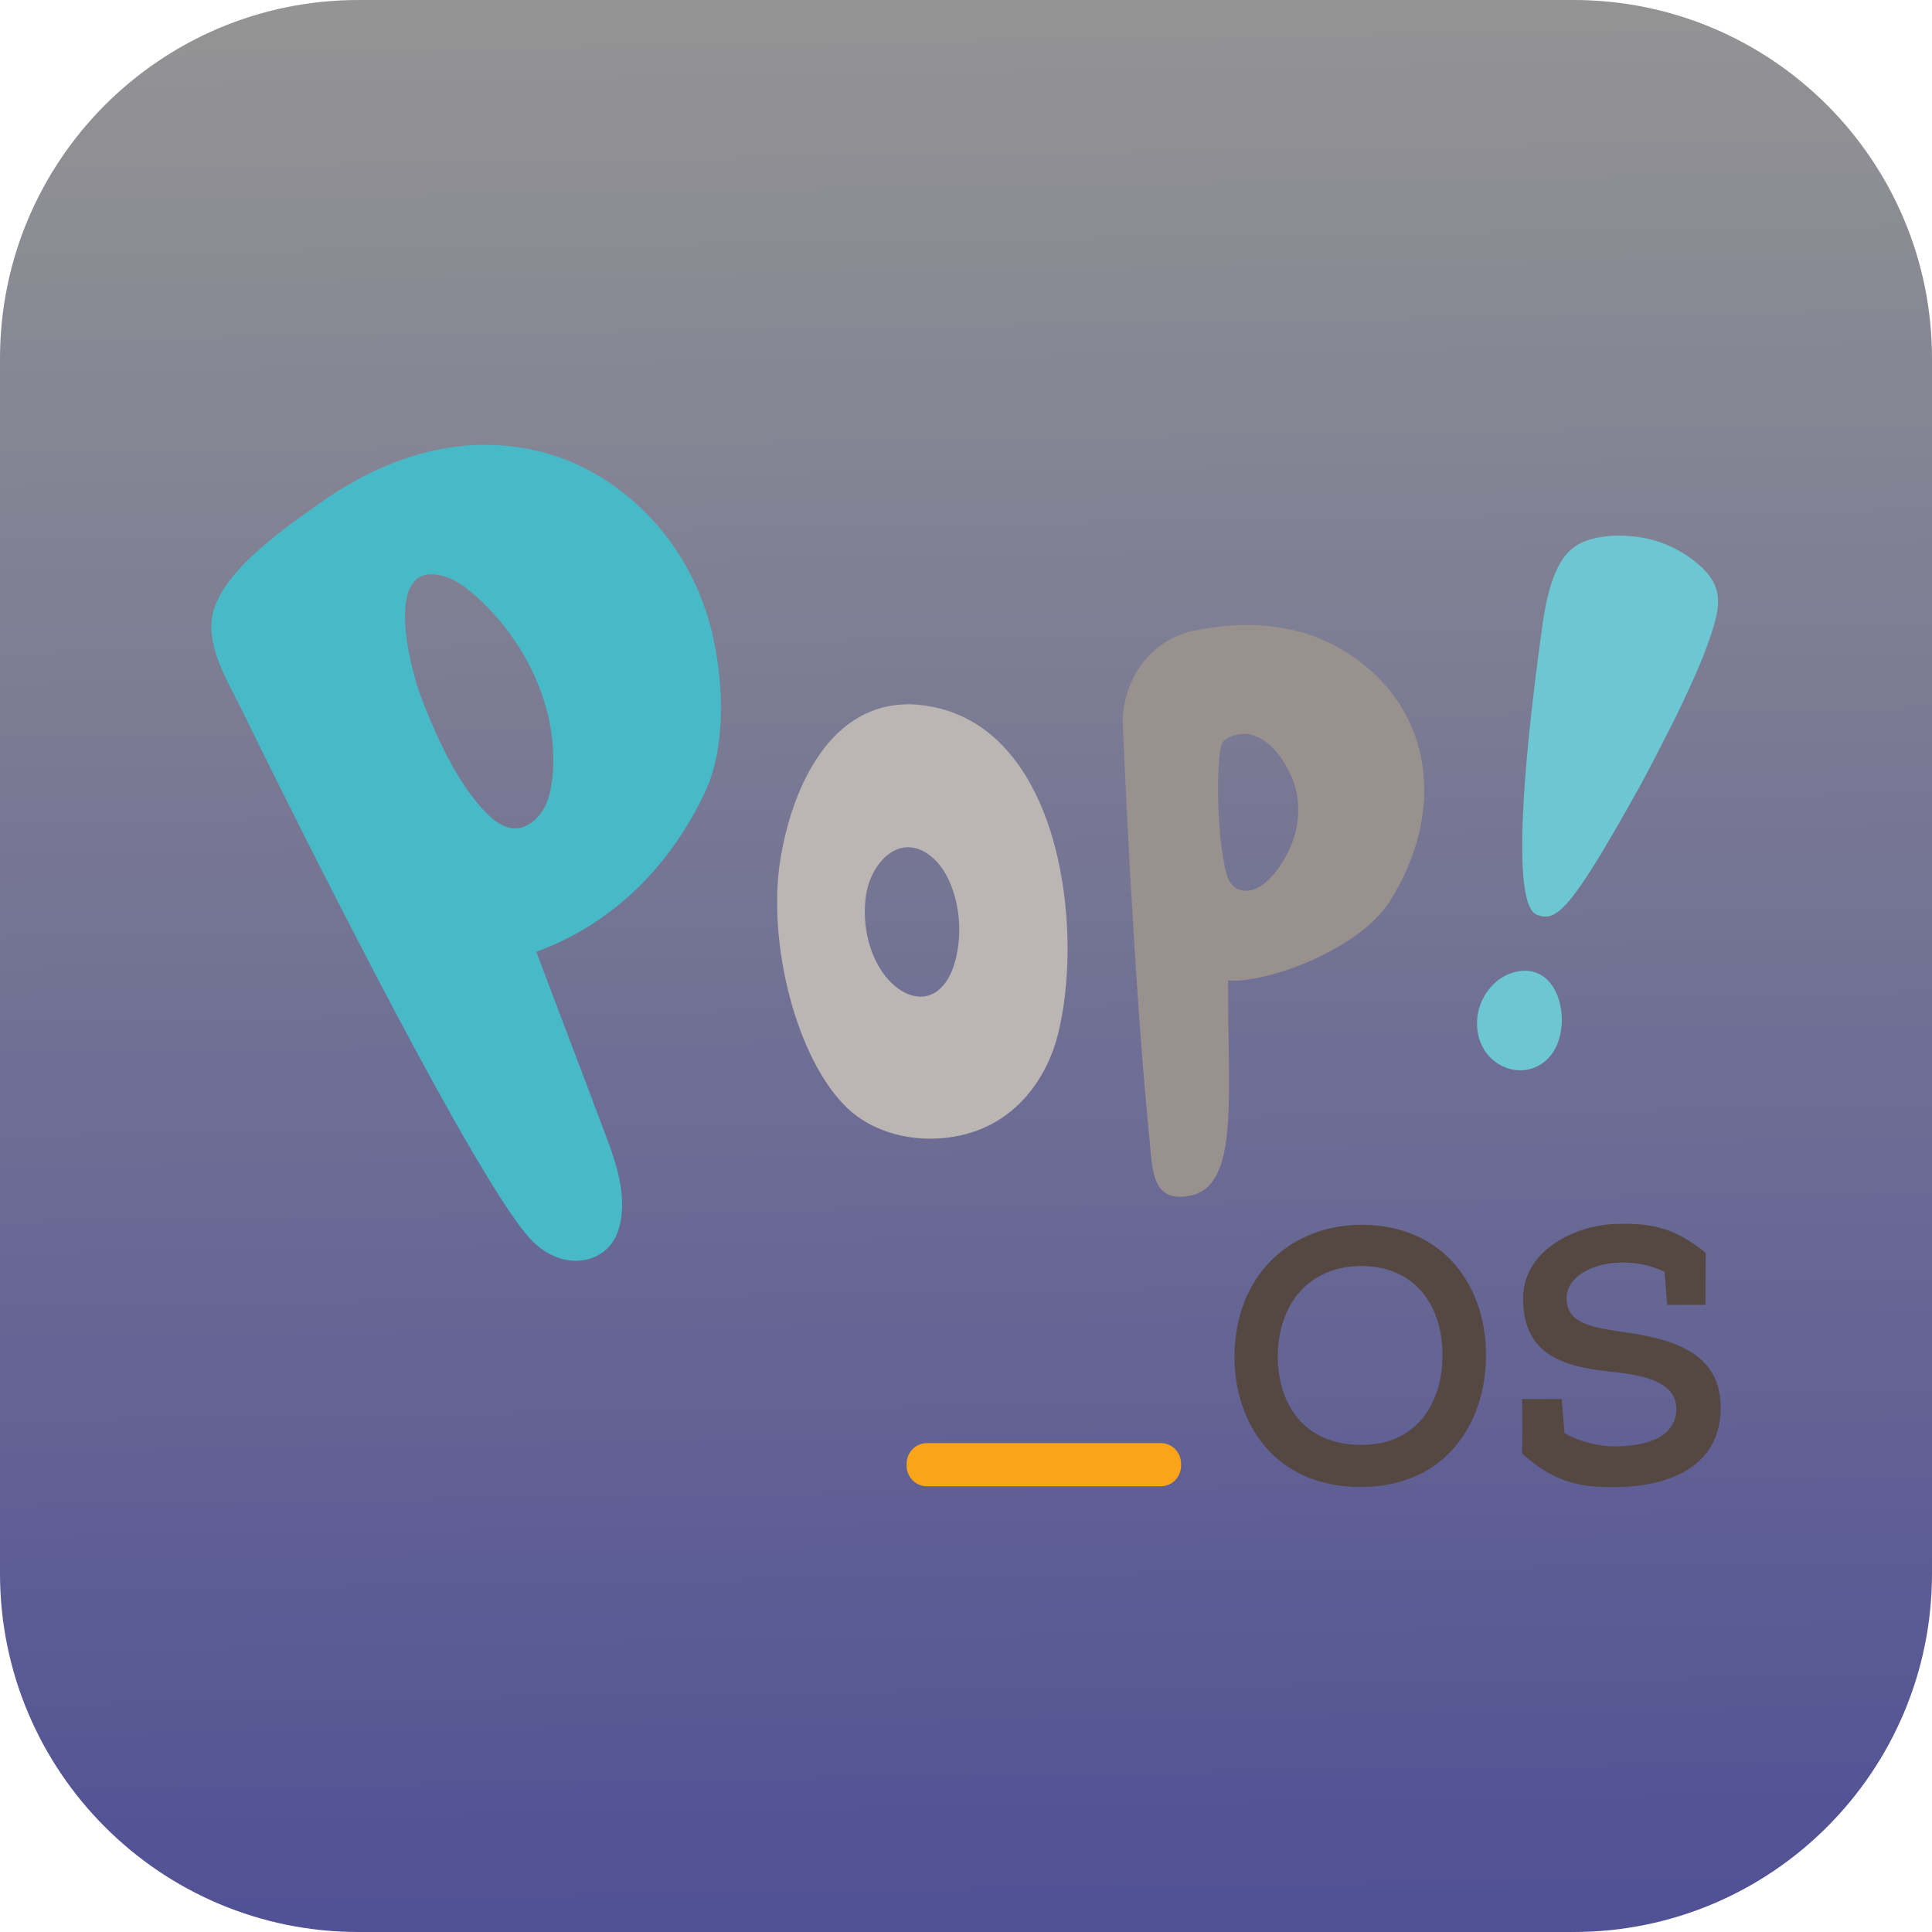 <?xml version="1.0" encoding="UTF-8" standalone="no"?>
<!DOCTYPE svg PUBLIC "-//W3C//DTD SVG 1.1//EN" "http://www.w3.org/Graphics/SVG/1.1/DTD/svg11.dtd">
<!-- Created with Vectornator (http://vectornator.io/) -->
<svg height="100%" stroke-miterlimit="10" style="fill-rule:nonzero;clip-rule:evenodd;stroke-linecap:round;stroke-linejoin:round;" version="1.1" viewBox="0 0 512 512" width="100%" xml:space="preserve" xmlns="http://www.w3.org/2000/svg" xmlns:vectornator="http://vectornator.io" xmlns:xlink="http://www.w3.org/1999/xlink">
<defs>
<linearGradient gradientTransform="matrix(1 0 0 1 0 0)" gradientUnits="userSpaceOnUse" id="LinearGradient" x1="246.99" x2="254.91" y1="-0.49" y2="505.165">
<stop offset="0.001" stop-color="#949494"/>
<stop offset="0.999" stop-color="#515195"/>
</linearGradient>
</defs>
<g id="Ebene-1" vectornator:layerName="Ebene 1">
<path d="M2.84217e-14 95C2.84217e-14 42.533 42.533 0 95 0L417 0C469.467 0 512 42.533 512 95L512 417C512 469.467 469.467 512 417 512L95 512C42.533 512 2.84217e-14 469.467 2.84217e-14 417L2.84217e-14 95Z" fill="url(#LinearGradient)" fill-rule="nonzero" opacity="1" stroke="none" vectornator:layerName="Rechteck 1"/>
<g opacity="1" vectornator:layerName="Pop_OS-Logo-nobg.svg">
<path d="M413.426 274.396C412.693 277.51 411.111 280.27 408.41 282.005C404.165 284.725 398.995 283.936 395.329 280.625C391.895 277.55 390.737 272.346 391.818 267.852C392.937 263.161 396.487 259.021 401.04 257.72C411.188 254.842 415.394 266.117 413.426 274.396ZM407.214 242.385C400.924 239.822 403.085 206.116 408.834 165.195C410.455 153.763 413.233 148.362 416.358 145.602C420.834 141.7 428.976 141.542 434.494 142.37C440.822 143.316 446.88 146.312 451.472 150.846C455.523 154.867 455.986 158.967 454.597 164.289C452.321 172.765 448.423 180.886 444.681 188.81C443.793 190.741 436.037 205.761 434.996 207.614C416.281 241.281 412.538 244.553 407.214 242.385Z" fill="#6cc7d2" fill-rule="nonzero" opacity="1" stroke="none" vectornator:layerName="path"/>
<path d="M280.265 227.207C283.97 243.37 283.584 261.111 280.42 273.883C277.449 285.947 269.384 296.749 256.574 300.375C245.345 303.569 232.264 301.243 224.239 293.358C211.042 280.428 203.325 250.072 206.759 228.035C209.537 210.334 218.875 187.666 239.364 186.681C240.676 186.602 241.988 186.641 243.3 186.76C264.175 188.691 275.558 206.668 280.265 227.207ZM242.528 263.988C243.686 264.186 244.843 264.186 246.001 263.831C249.898 262.687 252.136 258.548 253.178 254.527C254.76 248.416 254.529 241.833 252.484 235.841C251.442 232.805 249.898 229.848 247.545 227.641C239.249 219.875 230.953 227.956 229.525 237.142C228.406 244.317 230.026 252.635 234.425 258.43C236.47 261.111 239.403 263.436 242.528 263.988Z" fill="#bbb5b3" fill-rule="nonzero" opacity="1" stroke="none" vectornator:layerName="path"/>
<path d="M325.45 261.465C325.411 291.308 328.344 314.134 315.495 316.854C305.076 319.022 305.424 309.679 304.613 301.834C301.526 271.439 298.71 220.939 297.513 190.386C298.362 177.259 306.967 169.217 315.919 167.245C329.733 164.21 344.473 165.077 356.704 172.804C380.898 188.1 382.827 216.169 368.164 239.073C360.139 251.57 335.868 260.637 325.45 259.849L325.45 261.465ZM328.537 194.565C327.032 194.802 324.562 195.511 323.868 197.009C322.209 200.518 322.324 222.792 325.218 232.135C325.681 233.672 326.723 235.131 328.228 235.683C333.707 237.733 338.646 230.873 340.884 226.734C344.01 220.978 345.013 214.198 343.045 207.89C341.193 202.016 335.444 193.501 328.537 194.565Z" fill="#99918d" fill-rule="nonzero" opacity="1" stroke="none" vectornator:layerName="path"/>
<path d="M187.08 209.388C178.012 228.981 162.964 244.553 142.127 252.24C148.108 268.207 154.205 283.976 160.147 299.902C163.466 308.496 166.63 317.918 163.736 326.394C160.726 335.067 148.996 337.472 140.468 328.247C124.069 310.428 68.621 197.522 64.531 189.046C61.058 181.753 55.849 173.947 56.003 165.511C56.273 152.817 75.489 139.965 84.711 133.381C97.599 124.196 112.493 117.928 128.429 117.888C140.854 117.888 151.465 121.358 160.88 127.507C175.311 136.969 185.344 152.068 189.048 169.138C192.289 184.158 191.595 199.532 187.08 209.388M144.828 187.942C141.587 175.918 134.256 164.841 125.034 157.074C123.027 155.379 120.867 153.802 118.358 152.935C101.072 147.14 108.558 176.667 111.374 184.118C115.272 194.565 121.175 207.772 129.085 215.656C130.822 217.391 132.867 218.928 135.221 219.401C138.809 220.15 142.127 217.588 143.941 214.592C145.446 212.108 146.025 209.152 146.372 206.274C147.028 200.163 146.449 193.934 144.828 187.942Z" fill="#48b9c7" fill-rule="nonzero" opacity="1" stroke="none" vectornator:layerName="path"/>
<path d="M393.799 359.459C393.722 376.765 383.381 394.072 360.577 394.072C337.772 394.072 327.161 377.041 327.161 359.656C327.161 337.973 341.94 324.57 361.04 324.57C383.188 324.767 393.992 341.561 393.799 359.459ZM361.04 335.49C346.724 335.49 338.698 345.661 338.621 359.537C338.621 371.601 345.219 382.915 360.77 382.915C376.32 382.915 382.262 370.655 382.262 359.419C382.455 347.75 376.397 335.766 361.04 335.49ZM403.369 385.202C403.369 387.764 403.446 373.02 403.369 370.773L413.864 370.773L414.597 379.801C418.031 381.811 423.356 383.309 427.716 383.309C435.819 383.309 444.27 381.22 444.27 373.138C444 365.806 434.585 364.308 426.983 363.519C414.057 362.179 403.639 358.946 403.639 344.123C403.639 330.917 418.263 324.333 429.144 324.333C437.903 324.136 444.115 325.555 452.026 332.021C452.026 337.343 451.948 340.496 451.948 345.818L441.8 345.818L441.144 337.067C437.054 335.056 432.848 334.504 429.607 334.583C422.623 334.662 415.176 338.013 415.176 344.005C415.176 349.879 419.999 351.495 428.565 352.757C442.533 354.649 456 357.882 456 373.099C455.923 389.735 440.643 394.111 427.523 394.111C417.53 394.15 411.279 392.258 403.369 385.202Z" fill="#554741" fill-rule="nonzero" opacity="1" stroke="none" vectornator:layerName="path"/>
<path d="M313 388.395C313 391.43 310.608 393.875 307.637 393.875L245.629 393.875C242.658 393.875 240.265 391.43 240.265 388.395L240.265 387.922C240.265 384.886 242.658 382.442 245.629 382.442L307.637 382.442C310.608 382.442 313 384.886 313 387.922L313 388.395Z" fill="#faa41a" fill-rule="nonzero" opacity="1" stroke="none" vectornator:layerName="path"/>
</g>
</g>
</svg>
